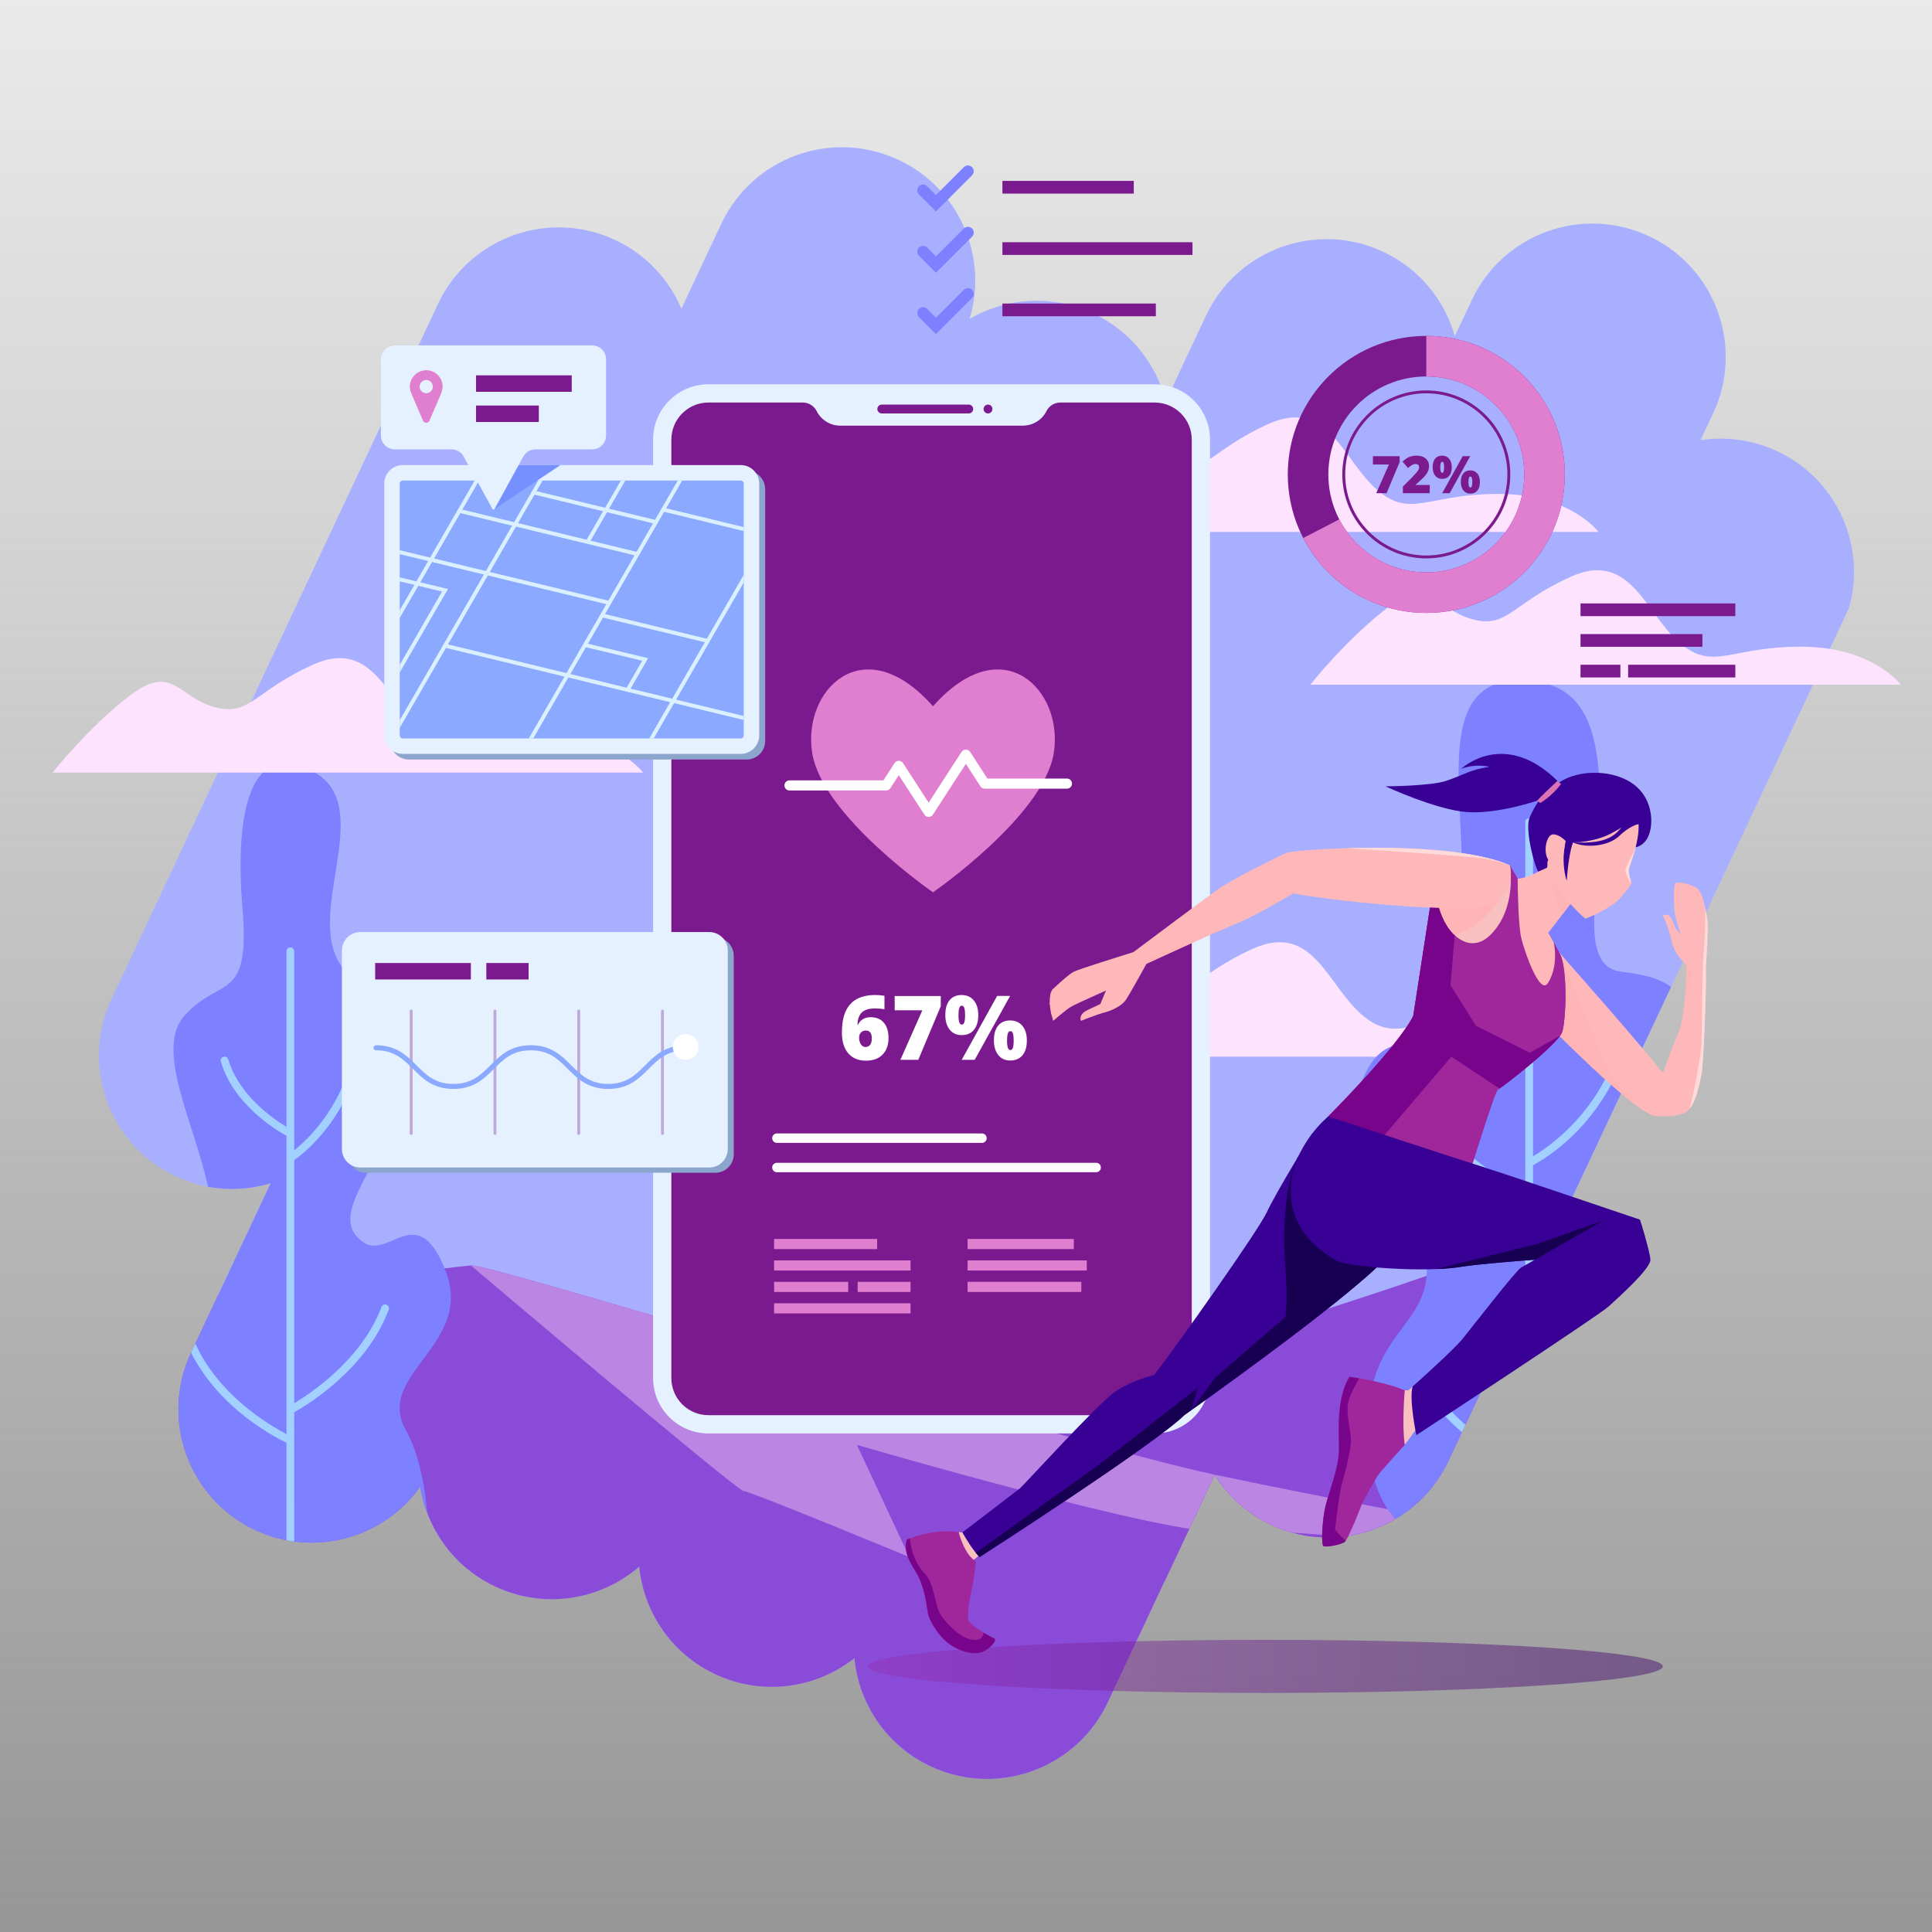 <?xml version="1.0" encoding="utf-8"?>
<!-- Generator: Adobe Illustrator 27.5.0, SVG Export Plug-In . SVG Version: 6.00 Build 0)  -->
<svg version="1.1" xmlns="http://www.w3.org/2000/svg" xmlns:xlink="http://www.w3.org/1999/xlink" x="0px" y="0px"
	 viewBox="0 0 500 500" style="enable-background:new 0 0 500 500;" xml:space="preserve">
<rect x="0" y="0" width="500" height="500" fill="#808080" stroke="none"/>
<g id="BACKGROUND">
	<linearGradient id="SVGID_1_" gradientUnits="userSpaceOnUse" x1="250" y1="-73.929" x2="250" y2="623.321">
		<stop  offset="0" style="stop-color:#F5CAF5"/>
		<stop  offset="0" style="stop-color:#F5F5F5"/>
		<stop  offset="1" style="stop-color:#FFFFFF;stop-opacity:0"/>
	</linearGradient>
	<rect style="fill:url(#SVGID_1_);" width="500" height="500"/>
</g>
<g id="OBJECTS">
	<g>
		<defs>
			<path id="SVGID_00000161611564200883224870000011821956481371961526_" d="M459.987,116.802
				c-6.443-3.027-13.346-3.886-19.89-2.877l3.241-6.899c8.1-17.246,0.686-37.793-16.561-45.893
				c-17.244-8.102-37.793-0.686-45.893,16.561l-4.374,9.313c-2.63-9.28-9.105-17.415-18.521-21.837
				c-17.244-8.102-37.794-0.686-45.894,16.56l-10.393,22.128c-2.456-9.655-9.052-18.175-18.773-22.741
				c-10.642-5-22.54-4.083-31.997,1.401c4.852-16.11-2.697-33.769-18.381-41.135c-17.244-8.102-37.793-0.686-45.893,16.56
				L176.34,79.908c-3.197-7.564-9.086-14.021-17.103-17.787c-17.243-8.101-37.793-0.686-45.893,16.56L28.876,258.525
				c-8.1,17.247-0.686,37.794,16.561,45.895c4.741,2.227,9.73,3.28,14.644,3.28c3.398,0,6.755-0.517,9.971-1.487l-20.595,43.85
				c-8.1,17.247-0.686,37.794,16.561,45.894c4.741,2.227,9.73,3.28,14.644,3.28c10.978,0,21.552-5.281,28.103-14.493
				c1.73,10.913,8.66,20.805,19.414,25.857c4.741,2.227,9.73,3.28,14.644,3.28c8.28,0,16.331-3.007,22.604-8.433
				c1.164,11.686,8.264,22.484,19.667,27.84c4.741,2.227,9.73,3.28,14.643,3.28c7.754,0,15.303-2.644,21.384-7.433
				c1.123,11.738,8.231,22.597,19.678,27.974c4.741,2.227,9.73,3.28,14.644,3.28c12.958,0,25.377-7.336,31.25-19.841l13.084-27.857
				l14.584-31.051c3.396,5.462,8.355,10.04,14.611,12.978c4.741,2.227,9.73,3.28,14.643,3.28c12.959,0,25.377-7.336,31.25-19.841
				l103.686-220.763C483.012,141.36,475.463,124.07,459.987,116.802z"/>
		</defs>
		
			<use xlink:href="#SVGID_00000161611564200883224870000011821956481371961526_"  style="overflow:visible;opacity:0.9;fill:#A8AFFF;"/>
		<clipPath id="SVGID_00000085227518052076043610000010921915679250199484_">
			<use xlink:href="#SVGID_00000161611564200883224870000011821956481371961526_"  style="overflow:visible;opacity:0.9;"/>
		</clipPath>
		<path style="clip-path:url(#SVGID_00000085227518052076043610000010921915679250199484_);fill:#FEE3FF;" d="M260.87,137.667
			h152.816c0,0-7.273-9.842-25.851-9.842c-18.578,0-22.707,6.492-31.481-1.097c-8.774-7.589-12.651-23.912-28.003-17.041
			c-15.352,6.871-16.384,13.581-25.675,11.001c-9.29-2.581-10.839-11.293-21.678-3.066
			C270.161,125.85,260.87,137.667,260.87,137.667z"/>
		<path style="clip-path:url(#SVGID_00000085227518052076043610000010921915679250199484_);fill:#FEE3FF;" d="M256.868,273.47
			h152.816c0,0-7.274-9.842-25.851-9.842c-18.578,0-22.707,6.492-31.481-1.097c-8.774-7.589-12.651-23.912-28.003-17.041
			c-15.352,6.871-16.384,13.581-25.675,11.001c-9.29-2.581-10.839-11.293-21.677-3.066
			C266.159,261.652,256.868,273.47,256.868,273.47z"/>
		<g style="clip-path:url(#SVGID_00000085227518052076043610000010921915679250199484_);">
			<path style="fill:#8A4BD8;" d="M196.48,385.907c0,0,169.857-53.959,175.509-56.786c5.652-2.827,93.136,75.201,93.136,75.201
				l-250.195,7.747L196.48,385.907z"/>
			<path style="fill:#8A4BD8;" d="M-10.014,343.547c0,0,126.157-15.614,131.874-16.047c5.717-0.433,153.988,46.003,192.498,54.14
				c38.51,8.137,110.703,21.324,110.703,21.324s-118.288,81.265-195.112,75.845s-239.964-54.422-239.964-54.422V343.547z"/>
			<path style="fill:#BA85E3;" d="M235.335,402.965l-13.565-29.03c0,0,82.376,24.047,94.788,22.365
				c12.411-1.681,99.326,8.022,99.326,8.022l-0.864-3.204c-21.182-3.913-70.946-13.198-100.661-19.476
				c-38.509-8.137-186.781-54.573-192.498-54.14c0,0,68.943,58.406,70.62,58.406S235.335,402.965,235.335,402.965z"/>
		</g>
		<g style="clip-path:url(#SVGID_00000085227518052076043610000010921915679250199484_);">
			<path style="fill:#7D80FF;" d="M75.141,422.81c0,0-24.774,9.806-32-13.935c-7.226-23.742,7.742-22.71,0.516-41.29
				c-7.226-18.581-16.516-29.935-4.645-35.097c11.871-5.161,16.516,2.065,16-16.516c-0.516-18.581-16.516-42.839-7.226-53.161
				s17.032-3.097,14.968-27.871c-2.065-24.774,2.065-44.387,18.581-35.097c16.516,9.29-3.613,37.677,7.742,51.097
				c11.355,13.419,19.613,7.226,15.484,28.903c-4.129,21.677-20.938,34.273-10.581,41.614c6.678,4.732,14.189-11.374,21.419,7.665
				c7.226,19.029-18.581,26.592-10.323,41.044C113.334,384.616,118.495,436.229,75.141,422.81z"/>
			<path style="opacity:0.9;fill:#A8DAFF;" d="M76.141,365.497c3.127-1.748,18.715-11.088,24.454-26.551
				c0.192-0.518-0.072-1.093-0.589-1.285c-0.517-0.193-1.094,0.071-1.286,0.59c-4.976,13.409-18.169,22.264-22.579,24.923v-62.932
				c2.345-1.654,12.749-9.726,16.743-25.3c0.137-0.534-0.186-1.079-0.72-1.217c-0.536-0.136-1.08,0.186-1.217,0.721
				c-3.306,12.891-11.406,20.537-14.805,23.274v-51.53c0-0.552-0.448-1-1-1c-0.552,0-1,0.448-1,1v45.431
				c-3.494-2.098-12.32-8.176-15.074-17.448c-0.157-0.528-0.714-0.832-1.243-0.674c-0.529,0.157-0.831,0.714-0.674,1.244
				c3.317,11.168,14.361,17.759,16.991,19.193v77.203c-4.518-2.342-18.735-10.676-24.39-25.336
				c-0.199-0.515-0.778-0.772-1.293-0.572c-0.515,0.198-0.772,0.777-0.573,1.293c6.434,16.68,22.871,25.243,26.256,26.859v33.471
				c-3.381-0.822-13.343-3.765-20.138-11.203c-0.372-0.407-1.005-0.436-1.413-0.064s-0.437,1.005-0.064,1.413
				c7.573,8.29,18.527,11.224,21.614,11.913v22.67c0,0.553,0.448,1,1,1c0.552,0,1-0.447,1-1v-18.77
				c2.994-0.948,14.205-5.085,22.005-15.931c0.322-0.448,0.22-1.073-0.228-1.395c-0.448-0.322-1.073-0.221-1.396,0.227
				c-6.909,9.607-16.897,13.766-20.381,14.983V365.497z"/>
		</g>
		<g style="clip-path:url(#SVGID_00000085227518052076043610000010921915679250199484_);">
			<path style="fill:#7D80FF;" d="M395.749,400.228c0,0-37.72,10.194-41.333-23.87c-3.613-34.064,18.064-30.968,14.452-52.645
				c-3.613-21.677-21.161-33.548-16-44.903c5.161-11.355,10.323-6.71,21.161-13.419c10.839-6.71,4.523-17.152,4.333-40.118
				c-0.189-22.965-5.882-48.657,14.247-49.173c20.129-0.516,21.161,16.516,21.677,34.064c0.516,17.548-6.71,39.742,5.161,41.29
				c11.871,1.548,23.226,4.129,13.935,29.419c-9.29,25.29-13.419,37.677-6.194,55.742
				C434.416,354.681,448.093,411.971,395.749,400.228z"/>
			<path style="opacity:0.9;fill:#A8DAFF;" d="M420.691,272c0.174-0.524-0.11-1.091-0.634-1.265
				c-0.522-0.171-1.091,0.11-1.265,0.634c-5.65,17.014-17.881,25.423-22.044,27.871v-86.502c0-0.552-0.447-1-1-1s-1,0.448-1,1
				v94.615c-17.597-5.878-27.347-24.298-27.445-24.489c-0.254-0.49-0.857-0.68-1.349-0.427c-0.489,0.255-0.681,0.857-0.427,1.348
				c0.422,0.815,10.445,19.773,29.221,25.668v67.603c-13.921-3.038-23.218-16.725-23.313-16.868
				c-0.308-0.458-0.928-0.585-1.388-0.275c-0.459,0.307-0.583,0.927-0.276,1.386c0.409,0.614,10.023,14.781,24.977,17.796v32.875
				c0,0.553,0.447,1,1,1s1-0.447,1-1v-40.246c2.968-0.941,13.801-5.188,22.011-18.985c0.282-0.475,0.127-1.089-0.348-1.371
				c-0.478-0.284-1.088-0.126-1.371,0.348c-7.289,12.25-16.912,16.656-20.292,17.885v-68.057
				C399.842,299.92,414.223,291.476,420.691,272z"/>
		</g>
	</g>
	<g>
		<path style="fill:#FEE3FF;" d="M13.621,199.95h152.816c0,0-7.273-9.842-25.851-9.842s-22.707,6.492-31.481-1.097
			s-12.651-23.912-28.003-17.041c-15.352,6.872-16.384,13.581-25.675,11.001c-9.29-2.581-10.839-11.293-21.677-3.066
			C22.911,188.133,13.621,199.95,13.621,199.95z"/>
		<path style="fill:#FEE3FF;" d="M339.109,177.206h152.816c0,0-7.273-9.842-25.851-9.842c-18.578,0-22.707,6.492-31.481-1.097
			c-8.774-7.589-12.651-23.912-28.003-17.041c-15.352,6.872-16.384,13.581-25.675,11.001c-9.29-2.581-10.839-11.293-21.677-3.066
			C348.4,165.388,339.109,177.206,339.109,177.206z"/>
	</g>
	<g>
		<path style="fill:#E6F1FF;" d="M298.83,99.451H183.344c-7.912,0-14.326,6.414-14.326,14.326v242.872
			c0,7.912,6.414,14.326,14.326,14.326H298.83c7.912,0,14.326-6.414,14.326-14.326V113.776
			C313.155,105.865,306.742,99.451,298.83,99.451z"/>
		<g>
			<path style="fill:#7B1A8E;" d="M298.83,104.177h-24.425c-1.513,0-2.897,0.854-3.575,2.206l0,0
				c-1.16,2.312-3.526,3.772-6.114,3.772h-47.258c-2.587,0-4.953-1.46-6.113-3.772l0,0c-0.679-1.352-2.062-2.206-3.575-2.206
				h-24.425c-5.302,0-9.6,4.298-9.6,9.6v242.872c0,5.302,4.298,9.6,9.6,9.6H298.83c5.302,0,9.6-4.298,9.6-9.6V113.776
				C308.43,108.475,304.132,104.177,298.83,104.177z"/>
		</g>
		<g>
			<g>
				<path style="fill:#FFFFFF;" d="M217.884,267.289c0-2.307,0.33-4.174,0.989-5.602c0.66-1.429,1.632-2.483,2.917-3.16
					c1.285-0.679,2.87-1.018,4.755-1.018c0.671,0,1.454,0.064,2.352,0.191v3.494c-0.754-0.143-1.572-0.215-2.454-0.215
					c-1.492,0-2.604,0.328-3.335,0.984c-0.731,0.655-1.131,1.726-1.199,3.211h0.136c0.678-1.281,1.768-1.922,3.268-1.922
					c1.47,0,2.61,0.473,3.42,1.419c0.81,0.946,1.215,2.264,1.215,3.952c0,1.816-0.513,3.251-1.538,4.302
					c-1.025,1.052-2.458,1.578-4.297,1.578c-1.953,0-3.479-0.634-4.58-1.9C218.435,271.338,217.884,269.567,217.884,267.289z
					 M224.013,270.964c0.475,0,0.861-0.179,1.159-0.537c0.298-0.357,0.447-0.929,0.447-1.713c0-1.342-0.52-2.013-1.561-2.013
					c-0.513,0-0.929,0.174-1.249,0.521c-0.32,0.347-0.48,0.769-0.48,1.267c0,0.724,0.154,1.317,0.463,1.78
					C223.101,270.733,223.508,270.964,224.013,270.964z"/>
				<path style="fill:#FFFFFF;" d="M233.025,274.278l5.676-12.812h-7.158v-3.697h11.93v2.635l-5.824,13.874H233.025z"/>
				<path style="fill:#FFFFFF;" d="M253.175,262.676c0,1.658-0.374,2.942-1.12,3.851c-0.746,0.908-1.809,1.362-3.188,1.362
					c-1.297,0-2.324-0.47-3.082-1.408c-0.757-0.939-1.136-2.206-1.136-3.805c0-1.658,0.369-2.935,1.108-3.827
					c0.739-0.894,1.775-1.34,3.11-1.34c1.319,0,2.367,0.463,3.143,1.391C252.786,259.827,253.175,261.086,253.175,262.676z
					 M248.052,262.721c0,0.867,0.072,1.493,0.215,1.878c0.143,0.384,0.358,0.576,0.645,0.576c0.287,0,0.499-0.188,0.639-0.565
					c0.139-0.377,0.209-1.006,0.209-1.889c0-0.866-0.07-1.492-0.209-1.877c-0.14-0.384-0.353-0.576-0.639-0.576
					c-0.294,0-0.511,0.196-0.65,0.588C248.122,261.247,248.052,261.87,248.052,262.721z M261.418,257.746l-9.17,16.531h-3.358
					l9.17-16.531H261.418z M265.749,269.257c0,1.651-0.375,2.931-1.125,3.839c-0.75,0.908-1.811,1.362-3.183,1.362
					c-1.297,0-2.324-0.469-3.082-1.407c-0.757-0.939-1.136-2.203-1.136-3.794c0-1.658,0.369-2.935,1.108-3.827
					c0.738-0.894,1.775-1.341,3.109-1.341c1.319,0,2.367,0.464,3.144,1.392C265.36,266.408,265.749,267.666,265.749,269.257z
					 M260.626,269.302c0,0.867,0.071,1.493,0.215,1.877c0.143,0.385,0.358,0.577,0.645,0.577c0.324,0,0.548-0.221,0.672-0.661
					c0.125-0.442,0.186-1.039,0.186-1.793c0-0.753-0.062-1.351-0.186-1.792c-0.124-0.44-0.349-0.661-0.672-0.661
					c-0.294,0-0.511,0.196-0.65,0.588C260.696,267.829,260.626,268.451,260.626,269.302z"/>
			</g>
			<g>
				<path style="fill:#E07ED0;" d="M241.458,182.781c-18.093-20.432-33.939-4.031-31.242,12.204
					c2.697,16.235,31.242,35.95,31.242,35.95s28.545-19.714,31.242-35.95C275.397,178.75,259.552,162.349,241.458,182.781z"/>
				<g>
					<path style="fill:#FFFFFF;" d="M240.334,211.432L240.334,211.432c-0.443,0-0.856-0.224-1.096-0.596l-6.631-10.232l-2.185,3.372
						c-0.241,0.372-0.654,0.596-1.096,0.596h-25.008c-0.722,0-1.306-0.585-1.306-1.306c0-0.722,0.585-1.306,1.306-1.306h24.298
						l2.896-4.467c0.241-0.372,0.654-0.596,1.096-0.596l0,0c0.443,0,0.856,0.224,1.096,0.596l6.631,10.232l8.527-13.155
						c0.481-0.743,1.711-0.743,2.193,0l4.487,6.922h20.588c0.721,0,1.306,0.585,1.306,1.306c0,0.722-0.585,1.306-1.306,1.306H254.83
						c-0.443,0-0.856-0.224-1.096-0.596l-3.776-5.826l-8.527,13.155C241.19,211.208,240.777,211.432,240.334,211.432z"/>
				</g>
			</g>
			<g>
				<path style="fill:#FFFFFF;" d="M254.136,295.779H201.06c-0.674,0-1.22-0.546-1.22-1.22l0,0c0-0.674,0.546-1.22,1.22-1.22h53.077
					c0.674,0,1.22,0.546,1.22,1.22l0,0C255.357,295.232,254.81,295.779,254.136,295.779z"/>
				<path style="fill:#FFFFFF;" d="M283.684,303.37H201.06c-0.674,0-1.22-0.546-1.22-1.22l0,0c0-0.674,0.546-1.22,1.22-1.22h82.624
					c0.674,0,1.22,0.546,1.22,1.22l0,0C284.904,302.824,284.358,303.37,283.684,303.37z"/>
			</g>
			<g>
				<g>
					<rect x="200.332" y="320.64" style="fill:#E07ED0;" width="26.669" height="2.625"/>
					<rect x="200.332" y="326.188" style="fill:#E07ED0;" width="35.314" height="2.625"/>
					<rect x="200.337" y="331.741" style="fill:#E07ED0;" width="19.18" height="2.62"/>
					<rect x="221.967" y="331.741" style="fill:#E07ED0;" width="13.68" height="2.62"/>
					<rect x="200.332" y="337.285" style="fill:#E07ED0;" width="35.314" height="2.625"/>
				</g>
				<g>
					<rect x="250.409" y="320.64" style="fill:#E07ED0;" width="27.495" height="2.625"/>
					<rect x="250.413" y="326.193" style="fill:#E07ED0;" width="30.846" height="2.62"/>
					<rect x="250.409" y="331.737" style="fill:#E07ED0;" width="29.431" height="2.625"/>
				</g>
			</g>
		</g>
		<g>
			<path style="fill:#7B1A8E;" d="M250.715,107h-22.515c-0.634,0-1.147-0.514-1.147-1.147l0,0c0-0.634,0.514-1.147,1.147-1.147
				h22.515c0.634,0,1.147,0.514,1.147,1.147l0,0C251.863,106.486,251.349,107,250.715,107z"/>
			<path style="fill:#7B1A8E;" d="M256.842,105.853c0,0.634-0.514,1.147-1.147,1.147c-0.634,0-1.147-0.514-1.147-1.147
				s0.514-1.147,1.147-1.147C256.328,104.705,256.842,105.219,256.842,105.853z"/>
		</g>
	</g>
	<g>
		
			<linearGradient id="SVGID_00000178889091522663415930000000470520317715325575_" gradientUnits="userSpaceOnUse" x1="224.607" y1="431.259" x2="430.326" y2="431.259">
			<stop  offset="0" style="stop-color:#9431AF"/>
			<stop  offset="1" style="stop-color:#3D0067"/>
		</linearGradient>
		<path style="opacity:0.45;fill:url(#SVGID_00000178889091522663415930000000470520317715325575_);" d="M430.326,431.259
			c0,3.795-46.052,6.871-102.86,6.871s-102.86-3.076-102.86-6.871c0-3.795,46.052-6.871,102.86-6.871
			S430.326,427.465,430.326,431.259z"/>
		<g>
			<path style="fill:#F8C0BE;" d="M254.484,401.564l-3.193,2.758c0,0-3.871-4.339-3.194-7.806l0.965,0.069l2.712-0.258
				L254.484,401.564z"/>
			<path style="fill:#380094;" d="M358.802,325.544c-4.84,5.09-15.29,13.39-25.84,21.36c-9.44,7.13-18.97,13.99-24.6,18v0.01
				c-0.65,0.46-1.26,0.88-1.8,1.27c-8.11,7.92-53.05,36.78-53.05,36.78c-0.32-0.32-0.65-0.7-0.97-1.1c-1.8-2.22-3.48-5.28-3.48-5.28
				s13.74-10.46,14.91-11.42c1.16-0.97,19.93-21.68,24.58-24.97c3.05-2.17,7.52-3.66,10.23-4.43c6.14-8.04,26.81-37.18,29.06-42.02
				c2.51-5.42,11.78-20.41,11.78-20.41L358.802,325.544z"/>
			<path style="fill:#170052;" d="M358.806,325.547l-19.185-32.209c0,0-1.76,2.845-3.954,6.504c-0.099,0.445-0.159,0.71-0.159,0.71
				s-4.38,8.17-2.832,27.959c0.629,8.044,0,12.326,0,12.326l-18.194,15.677l-6.121,8.384l1.609-5.735l-25.55,19.9l-31.88,22.8
				c0.32,0.4,0.65,0.78,0.97,1.1c0,0,44.94-28.86,53.05-36.78c0.54-0.39,1.8-1.28,1.8-1.28l0.001-0.003
				C320.279,356.414,349.63,335.182,358.806,325.547z"/>
			<g>
				<path style="fill:#A0279B;" d="M254.096,427.55c-2.06,0.71-4.97,0.11-7.94-1.76c-2.96-1.87-5.61-6.19-6-8.26
					c-0.38-2.06-0.83-7.03-3.16-10.77c-2.32-3.74-2.9-5.29-2.38-8.26c0,0,0.33-0.15,0.91-0.37c2.02-0.78,7.16-2.42,12.57-1.61
					c0,0,1.47,5.87,4.45,7.54c0,0-0.39,4.46-1.03,7.23c-0.65,2.77-1.36,6.77-0.84,8.13c0.3,0.79,2.16,2.08,3.85,3.1
					c1.2,0.73,2.32,1.32,2.73,1.48C258.226,424.39,256.156,426.84,254.096,427.55z"/>
				<path style="fill:#78048B;" d="M254.096,427.55c-2.06,0.71-4.97,0.11-7.94-1.76c-2.96-1.87-5.61-6.19-6-8.26
					c-0.38-2.06-0.83-7.03-3.16-10.77c-2.32-3.74-2.9-5.29-2.38-8.26c0,0,0.33-0.15,0.91-0.37c0.09,2.72,1.34,6.55,3.76,9.07
					c2.73,2.84,2.55,8.51,4.32,10.96c1.77,2.46,5.07,5.94,8.3,6.23c2.14,0.19,2.58-1.03,2.62-1.87c1.2,0.73,2.32,1.32,2.73,1.48
					C258.226,424.39,256.156,426.84,254.096,427.55z"/>
			</g>
		</g>
		<g>
			<path style="fill:#FFB8B9;" d="M441.456,250.64c0.25,5.04-0.65,25.04-1.04,26.97c-0.31,1.58-1.14,6.75-3.05,9.24
				c-0.01,0.02-0.03,0.05-0.05,0.07c-0.42,0.53-0.88,0.93-1.41,1.14c-2.97,1.16-7.49,0.78-7.49,0.78v-0.01
				c-1.06-0.12-2.86-1.18-5.08-2.85c-9.98-7.44-28.59-26.82-28.59-26.82l7.74-13.81c0,0,0.47,0.53,1.31,1.47
				c4.65,5.27,20.52,23.24,26.56,30.89c1.08-2.98,2.91-7.89,4.09-10.59c0.74-1.7,1.23-5,1.54-8.25c0.45-4.48,0.56-8.87,0.56-8.87
				s-3.32-3.42-3.8-5.84c-0.49-2.42-1.75-6.29-2.42-7.16c0,0,0.96-0.78,1.83,0.19c0.88,0.97,1.46,3,1.46,3l1.34,1.64
				c-0.09-0.27-1.54-4.5-1.63-6.38c-0.1-1.93-0.39-6.68,0.48-6.97c0.12-0.04,0.27-0.06,0.45-0.06c0.18-0.02,0.39-0.01,0.62,0.02
				c0.49,0.04,1.07,0.15,1.67,0.31c0.2,0.05,0.4,0.11,0.6,0.18c0.53,0.17,1.05,0.39,1.52,0.64c0.16,0.09,0.31,0.18,0.46,0.27
				c0.03,0.02,0.05,0.04,0.08,0.06c0.99,0.73,1.63,2.88,2.05,4.88c0,0,0,0,0,0.01c0.26,1.19,0.44,2.33,0.58,3.08
				C442.226,239.9,441.456,250.64,441.456,250.64z"/>
			<g>
				<path style="fill:#FFB5B6;" d="M423.332,285.984c-9.98-7.44-28.59-26.82-28.59-26.82l7.74-13.81c0,0,0.47,0.53,1.31,1.47
					l-0.05,0.11l12.55,30.16L423.332,285.984z"/>
				<path style="fill:#FFB5B6;" d="M435.986,258.87c0.45-4.48,0.56-8.87,0.56-8.87s0.683,0.62,1.163,0.81
					C438.07,250.96,436.946,256.28,435.986,258.87z"/>
				<polygon style="fill:#FFB5B6;" points="438.677,250.955 439.21,251.003 438.677,255.213 				"/>
				<path style="fill:#FFB5B6;" d="M439.546,231.7c-0.11-0.66-0.23-1.3-0.34-1.8c-0.03-0.02-0.05-0.04-0.08-0.06
					c-0.15-0.09-0.3-0.18-0.46-0.27c0.21,1.02,0.6,2.97,0.64,3.29c0.05,0.43,0.24,2.42,0.24,2.42S439.786,233.1,439.546,231.7z
					 M437.566,231.46c-0.15-0.73-0.31-1.8-0.42-2.53c-0.2-0.07-0.4-0.13-0.6-0.18c0.22,1.06,0.64,3.01,0.78,3.43
					c0.18,0.54,0.7,4.11,0.76,4.55C438.056,236.26,437.786,232.58,437.566,231.46z M435.486,230.49c-0.13-0.35-0.42-1.38-0.61-2.05
					c-0.23-0.03-0.44-0.04-0.62-0.02c0.34,0.68,0.96,2.51,1.03,2.94c0.1,0.53,0.78,3.92,0.78,3.92S435.676,231.02,435.486,230.49z"
					/>
			</g>
		</g>
		<g>
			<path style="fill:#A0279B;" d="M404.29,267.096c-1,3-14.745,13.751-16.645,14.903c-0.855,0.519-7.313,21.574-7.313,21.574
				s-32.59-12.638-36.59-14.638c0,0,18-18,22-26l5.9-38.17l0,0l19.1-0.83c0,0,0.8,1.39,2.02,3.49c2.53,4.41,6.86,11.95,9.35,16.48
				c0.73,1.31,1.3,2.37,1.63,3.03C405.742,250.934,405.29,264.096,404.29,267.096z"/>
			<path style="fill:#A0279B;" d="M404.29,267.096c-1,3-14.745,13.751-16.645,14.903c-0.855,0.519-7.313,21.574-7.313,21.574
				s-32.59-12.638-36.59-14.638c0,0,18-18,22-26l5.9-38.17l0,0l19.1-0.83c0,0,0.8,1.39,2.02,3.49c2.53,4.41,6.86,11.95,9.35,16.48
				c0.73,1.31,1.3,2.37,1.63,3.03C405.742,250.934,405.29,264.096,404.29,267.096z"/>
			<path style="fill:#78048B;" d="M381.968,265.483c0,0-6.581-10.581-6.581-10.466c0,0.115,1.677-20.026,1.677-20.026l-6.63-2.415
				l-4.693,30.359c-4,8-22,26-22,26c1.537,0.768,7.297,3.108,13.805,5.697l18.069-21.162l12.462,8.243
				c2.679-1.849,12.906-9.919,15.611-13.577c0.028-0.04,0.058-0.084,0.085-0.123c0-0.001,0.001-0.001,0.001-0.002l-7.875,4.452
				L381.968,265.483z"/>
		</g>
		<g>
			<path style="fill:#FFB8B9;" d="M402.112,243.904c0.888,4.546-0.094,8.373-1.564,10.583c-2,3-5.806-7.553-6.806-11.553
				c-0.74-2.94-0.93-11.3-0.98-15.51C395.292,231.835,399.622,239.374,402.112,243.904z"/>
			<g>
				<path style="fill:#FFB8B9;" d="M407.416,232.58c0,0-1.37,1.83-3.02,4c-1.82,2.4-3.99,5.21-5.01,6.36l-6.62-15.52
					c0,0,3.55-0.16,7.43-3.34c0.24-0.19,0.47-0.4,0.71-0.61c0.42-0.38,0.83-0.8,1.25-1.26L407.416,232.58z"/>
				<path style="fill:#FFB5B6;" d="M407.416,232.58c0,0-1.37,1.83-3.02,4c-2.84-4.51-3.014-8.403-3.364-11.133
					c0.24-0.19-0.366-1.767-0.126-1.977L407.416,232.58z"/>
			</g>
			<path style="fill:#FFB8B9;" d="M424.086,213.27c0.01,0.38,0.01,0.77-0.01,1.17c-0.07,1.56-0.35,3.14-0.7,4.59
				c-0.02,0.08-0.04,0.16-0.06,0.24c-0.01,0-0.01,0-0.01,0c-0.7,2.76-1.63,5.01-1.75,5.67c-0.19,1.02,0.68,3.72,0.68,3.72
				s-0.14,0.26-0.54,0.82c-0.16,0.22-0.37,0.5-0.64,0.83c-0.46,0.6-1.1,1.37-1.97,2.32c-2.48,2.7-8.76,5.12-8.76,5.12
				s-1.54-1.15-3.67-3.57c-2.13-2.42-4.95-6.39-4.95-6.39s-1.64-2.87-2.5-5.58c0.37-0.49,1.16-1.32,1.16-1.32s3.42-2.63,4.77-3.29
				c0,0,2.07,1.09,8-0.45C419.076,215.6,420.076,212.5,424.086,213.27z"/>
			<path style="fill:#FFDADB;" d="M423.376,219.03c-0.02,0.08-0.04,0.16-0.06,0.24c-0.01,0-0.01,0-0.01,0
				c-0.7,2.76-1.63,5.01-1.75,5.67c-0.19,1.02,0.68,3.72,0.68,3.72s-1.61-2.12-1.56-3.39c0.05-1.27,1.37-3.13,2.03-4.67
				C422.916,220.12,423.146,219.56,423.376,219.03z"/>
			<path style="fill:#380094;" d="M405.462,216.563c0,0-1.806,5.548,0,11.419c0,0,0.516-8.323,2.065-10.903L405.462,216.563z"/>
			<path style="fill:#380094;" d="M424.089,213.268c0,0-2.205,0.344-5.004,3.054c-2.8,2.71-8.65,3.274-12.138,1.645
				c0,0,5.468,0.532,8.855-0.871c3.387-1.403,3.387-3.197,5.564-4.356C423.543,211.579,424.089,213.268,424.089,213.268z"/>
			<path style="fill:#380094;" d="M427.006,215.21c-0.93,3.59-3.48,4.03-3.69,4.06c0.38-1.51,0.69-3.18,0.76-4.83
				c0.02-0.4,0.02-0.79,0.01-1.17c-4.01-0.77-5.01,2.33-10.95,3.88c-5.93,1.54-8,0.45-8,0.45c-0.6,0.3-1.62,0.98-2.56,1.65
				c-1.16,0.84-2.21,1.64-2.21,1.64s0.53,1.6,0.36,1.71c-0.57,0.36,0.03,1.75-0.46,2.01c-0.48,0.25-2.19,0.96-2.19,0.96
				c-1.03-1.64-3.46-10.94-2.23-13.91c0.61-1.46,1.35-3,2.54-4.54c1.22-1.63,2.92-3.26,5.4-4.81c4.83-3.03,12.71-3.16,18,0
				C427.076,205.47,427.976,211.47,427.006,215.21z"/>
			<path style="fill:#FFB8B9;" d="M405.14,217.596c0,0-1.548-1.654-3.161-1.666c-1.613-0.012-2.581,3.859-1.548,6.117
				c1.032,2.258,3.548,3.226,3.548,3.226L405.14,217.596z"/>
			<path style="fill:#380094;" d="M397.801,207.225c0,0-10.016,3.436-17.952,2.952c-7.935-0.484-21.29-6.675-21.29-6.675
				s11.613-0.051,15.677-1.405c4.064-1.355,6.581-3.048,11.226-3.629c0,0-3.339-0.968-7.282,0.484c0,0,11.031-10.463,24.895,3.145
				C403.076,202.096,400.156,206.794,397.801,207.225z"/>
			<path style="fill:#DB72B3;" d="M397.801,207.225l0.823,0.581c0,0,2.758-1.5,5.371-4.887l-0.919-0.823
				C403.075,202.096,399.011,205.821,397.801,207.225z"/>
		</g>
		<g>
			<g>
				<path style="fill:#F8C0BE;" d="M385.742,241.934c-6.86,6.86-15.64-3.57-14.1-17.17l19.1-0.83
					C390.742,223.934,392.742,234.934,385.742,241.934z"/>
				<path style="fill:#FFB5B6;" d="M376.479,242.016c7.88-2.438,11.747-9.714,11.747-9.714l-3.387-4.303
					c0,0-6.774-0.677-9.387,0.409c-1.448,0.602-2.831,1.816-3.777,2.78C372.271,235.896,374.107,239.776,376.479,242.016z"/>
			</g>
			<g>
				<path style="fill:#FFB8B9;" d="M382.616,234.58c-9.34,1.53-38.6-1.56-47.89-3.38c-3.66,2.16-11.01,6.4-15.34,8.09
					c-0.25,0.1-0.52,0.21-0.81,0.33c-5.11,2.08-16.66,7.4-21.86,9.8v0.01c0,0-0.01,0-0.01,0.01c-1.27,2.3-4.83,8.75-5.55,9.62
					c-0.87,1.07-2.9,2.33-5.12,2.91c-2.23,0.58-6.29,2.22-6.29,2.22s-0.78-1.64,1.74-2.8c2.51-1.17,3.29-1.55,3.29-1.55l1.45-3.49
					c0,0-7.65,3.39-9,4.17c-1.36,0.77-4.65,3.67-4.65,3.67s-0.23-0.66-0.46-1.63c-0.07-0.29-0.14-0.61-0.2-0.95
					c-0.09-0.49-0.17-1.02-0.21-1.56c-0.02-0.2-0.03-0.41-0.03-0.61c-0.02-0.63,0.01-1.27,0.12-1.87c0.04-0.22,0.1-0.43,0.17-0.64
					c0.08-0.27,0.19-0.53,0.32-0.77c0,0,4.07-3.87,5.52-4.64c1.25-0.67,12.48-4.16,15.5-5.1c4.14-3.1,18.22-13.66,21.95-16.29
					c3.89-2.75,14.36-7.84,16.68-8.96c0.1-0.05,0.2-0.1,0.31-0.15c0.1-0.04,0.15-0.07,0.15-0.07l0.02,0.01
					c0.53-0.23,1.12-0.41,1.81-0.51c2.2-0.32,7.41-0.73,13.93-0.93c13.5-0.42,32.65,0.1,42.48,4.37c0.07,0.03,0.11,0.04,0.11,0.04
					S393.256,232.84,382.616,234.58z"/>
				<path style="fill:#FFB5B6;" d="M318.626,239.59l-0.05,0.03c-5.11,2.08-16.66,7.4-21.86,9.8l0.62-1.58L318.626,239.59z"/>
				<path style="fill:#FFB5B6;" d="M271.966,256.93c-0.07,0.21-0.13,0.42-0.17,0.64l1.54-1.24l2.28-1.5L271.966,256.93z
					 M272.366,258.5l-0.69,0.94c0,0.2,0.01,0.41,0.03,0.61l0.86-1.01l4.93-2.47L272.366,258.5z M272.656,260.63l-0.74,0.98
					c0.06,0.34,0.13,0.66,0.2,0.95l0.74-1.54l3.1-2.52L272.656,260.63z"/>
				<path style="fill:#FFDADB;" d="M390.636,223.89c-0.5-0.18-2.72-0.95-6.15-1.62c-3.39-0.65-29.24-2.31-36.33-2.75
					C361.656,219.1,380.806,219.62,390.636,223.89z"/>
			</g>
		</g>
		
			<linearGradient id="SVGID_00000044153400058470751960000016141059535407302546_" gradientUnits="userSpaceOnUse" x1="437.321" y1="286.774" x2="437.18" y2="286.768">
			<stop  offset="0" style="stop-color:#FFDADB"/>
			<stop  offset="1" style="stop-color:#FFDADB;stop-opacity:0"/>
		</linearGradient>
		<path style="fill:url(#SVGID_00000044153400058470751960000016141059535407302546_);" d="M437.126,286.62c0,0,0.07,0.07,0.21,0.2
			c-0.01,0.07-0.02,0.1-0.02,0.1L437.126,286.62z"/>
		<path style="fill:#FFDADB;" d="M441.456,250.64c0.25,5.04-0.65,25.04-1.04,26.97c-0.31,1.58-1.14,6.75-3.05,9.24
			c-0.01-0.02-0.02-0.02-0.03-0.03c0.29-1.2,3.08-12.82,3.08-18.78c0-6.29,0.29-20.52,0.49-21.39c0.16-0.73,0.53-8.07,0.35-11.86
			c0.26,1.19,0.44,2.33,0.58,3.08C442.226,239.9,441.456,250.64,441.456,250.64z"/>
		
			<linearGradient id="SVGID_00000178163765788207631060000016944441757363234447_" gradientUnits="userSpaceOnUse" x1="426.534" y1="317.538" x2="404.856" y2="311.345">
			<stop  offset="0" style="stop-color:#432B99"/>
			<stop  offset="1" style="stop-color:#432B99;stop-opacity:0"/>
		</linearGradient>
		<path style="fill:url(#SVGID_00000178163765788207631060000016944441757363234447_);" d="M425.836,320.41
			c-0.61-0.92-1.34-2.04-1.93-2.95c-0.63-0.98-3.541-1.585-3.541-1.585l-30.539-11.895c11.85,3.95,34.6,11.69,34.6,11.69l-0.01,0.02
			C424.456,315.81,425.156,318.02,425.836,320.41z"/>
		<g>
			<polygon style="fill:#F8C0BE;" points="363.548,359.806 364.516,359.806 365.581,358.838 367.468,368.564 363.548,373.935 
				361.806,365.515 			"/>
			<path style="fill:#380094;" d="M424.426,315.67l-0.01,0.02l-0.51,1.77l-2,6.92c0,0-10.4,0.59-21.36,1.38
				c-1.1,0.08-2.2,0.16-3.3,0.25c-7.84,0.58-15.46,1.25-19.27,1.86c-1.79,0.29-3.93,0.47-6.22,0.56
				c-10.08,0.41-23.36-0.85-25.72-2.11c-2.9-1.55-12.19-7.16-12-18.39c0.19-11.23,9.71-19,9.71-19s33.84,11.14,40.03,13.07
				c1.14,0.36,3.25,1.05,5.93,1.94l0.12,0.04C401.676,307.93,424.426,315.67,424.426,315.67z"/>
			<path style="fill:#170052;" d="M414.932,315.875l-14.39,9.89c-8.93,0.64-18.23,1.41-22.57,2.11c-1.79,0.29-3.93,0.47-6.22,0.56
				h-0.1l26.32-6.56L414.932,315.875z"/>
			<path style="fill:#380094;" d="M427.126,325.93c0.2,2.33-8.32,9.88-10.84,12.2c-2.51,2.32-49.74,33.29-49.74,33.29
				s-1.93-9.29-0.97-12.58c0,0,10.46-9.29,12.97-12.39c2.52-3.1,13.74-17.61,15.1-18.39c0.32-0.19,1.69-0.97,3.6-2.05
				c6.1-3.5,17.69-10.14,17.69-10.14l7.77-0.16l1.71-0.03c0,0,0,0,0,0.01c0.04,0.12,0.74,2.33,1.42,4.72
				C426.446,322.56,427.036,324.85,427.126,325.93z"/>
			<g>
				<path style="fill:#A0279B;" d="M363.546,373.93c0,0-5.8,6.39-6.68,7.55c-0.87,1.16-4.06,6.78-4.74,8.62
					c-0.65,1.77-3.02,7.52-3.88,8.69c-0.04,0.05-0.06,0.08-0.09,0.11c-0.77,0.87-4.93,1.55-5.61,1.26s-0.39-6.68,0.49-10.35
					c0.87-3.68,3.38-9.68,3.48-14.33c0.1-4.64-0.87-13.16,2.71-19.16c0,0,1,0.13,2.54,0.39c2.97,0.5,7.96,1.51,11.78,3.1
					C363.546,359.81,362.776,368.61,363.546,373.93z"/>
				<path style="fill:#78048B;" d="M347.196,384.36c-0.78,3.03-1.68,11.55-1.68,11.55s1.78,1.97,2.73,2.88
					c-0.04,0.05-0.06,0.08-0.09,0.11c-0.77,0.87-4.93,1.55-5.61,1.26s-0.39-6.68,0.49-10.35c0.87-3.68,3.38-9.68,3.48-14.33
					c0.1-4.64-0.87-13.16,2.71-19.16c0,0,1,0.13,2.54,0.39c-0.83,1.43-1.94,3.48-2.57,5.26c-1.1,3.1,0.13,6.84,0.38,10
					C349.836,375.13,347.966,381.33,347.196,384.36z"/>
			</g>
		</g>
	</g>
	<g>
		<rect x="409.038" y="156.165" style="fill:#7B1A8E;" width="40.064" height="3.29"/>
		<rect x="409.038" y="164.1" style="fill:#7B1A8E;" width="31.548" height="3.29"/>
		<rect x="409.037" y="172.035" style="fill:#7B1A8E;" width="10.32" height="3.29"/>
		<rect x="421.357" y="172.035" style="fill:#7B1A8E;" width="27.75" height="3.29"/>
	</g>
	<g>
		<g>
			<rect x="259.423" y="46.814" style="fill:#7B1A8E;" width="33.998" height="3.29"/>
			<rect x="259.423" y="62.685" style="fill:#7B1A8E;" width="49.191" height="3.29"/>
			<rect x="259.423" y="78.556" style="fill:#7B1A8E;" width="39.707" height="3.29"/>
		</g>
		<g>
			<path style="fill:#7D80FF;" d="M242.227,54.718l-4.399-4.4c-0.586-0.586-0.586-1.536,0-2.121c0.586-0.586,1.536-0.586,2.121,0
				l2.278,2.278l7.214-7.213c0.586-0.586,1.535-0.586,2.121,0c0.586,0.586,0.586,1.536,0,2.121L242.227,54.718z"/>
			<path style="fill:#7D80FF;" d="M242.227,70.588l-4.399-4.399c-0.586-0.585-0.586-1.536,0-2.121c0.586-0.586,1.535-0.586,2.121,0
				l2.278,2.278l7.214-7.213c0.586-0.586,1.535-0.586,2.121,0c0.586,0.586,0.586,1.536,0,2.121L242.227,70.588z"/>
			<path style="fill:#7D80FF;" d="M242.227,86.459l-4.399-4.399c-0.586-0.585-0.586-1.536,0-2.121c0.586-0.586,1.535-0.586,2.121,0
				l2.278,2.278l7.214-7.213c0.586-0.586,1.535-0.586,2.121,0c0.586,0.586,0.586,1.536,0,2.121L242.227,86.459z"/>
		</g>
	</g>
	<g>
		<path style="fill:#8BA5CD;" d="M185.105,303.513H94.823c-2.648,0-4.795-2.147-4.795-4.795v-51.34c0-2.648,2.147-4.795,4.795-4.795
			h90.282c2.648,0,4.795,2.147,4.795,4.795v51.34C189.9,301.366,187.753,303.513,185.105,303.513z"/>
		<path style="fill:#E6F1FF;" d="M183.557,302.15H93.275c-2.648,0-4.795-2.147-4.795-4.795v-51.34c0-2.648,2.147-4.795,4.795-4.795
			h90.282c2.648,0,4.795,2.147,4.795,4.795v51.34C188.351,300.003,186.205,302.15,183.557,302.15z"/>
		<g>
			<rect x="97.09" y="249.227" style="fill:#7B1A8E;" width="24.77" height="4.26"/>
			<rect x="125.86" y="249.227" style="fill:#7B1A8E;" width="10.94" height="4.26"/>
		</g>
		<g style="opacity:0.35;">
			<path style="fill:#762096;" d="M106.416,293.713c-0.207,0-0.375-0.168-0.375-0.375v-31.689c0-0.207,0.168-0.375,0.375-0.375
				s0.375,0.168,0.375,0.375v31.689C106.791,293.545,106.623,293.713,106.416,293.713z"/>
			<path style="fill:#762096;" d="M128.093,293.713c-0.207,0-0.375-0.168-0.375-0.375v-31.689c0-0.207,0.168-0.375,0.375-0.375
				c0.207,0,0.375,0.168,0.375,0.375v31.689C128.468,293.545,128.3,293.713,128.093,293.713z"/>
			<path style="fill:#762096;" d="M149.771,293.713c-0.207,0-0.375-0.168-0.375-0.375v-31.689c0-0.207,0.168-0.375,0.375-0.375
				c0.207,0,0.375,0.168,0.375,0.375v31.689C150.146,293.545,149.978,293.713,149.771,293.713z"/>
			<path style="fill:#762096;" d="M171.448,293.713c-0.207,0-0.375-0.168-0.375-0.375v-31.689c0-0.207,0.168-0.375,0.375-0.375
				c0.207,0,0.375,0.168,0.375,0.375v31.689C171.823,293.545,171.655,293.713,171.448,293.713z"/>
		</g>
		<g>
			<path style="fill:#8AA9FF;" d="M157.414,281.815c-5.277,0-7.92-2.639-10.477-5.19c-2.478-2.474-4.818-4.81-9.557-4.81
				c-4.739,0-7.079,2.336-9.556,4.81c-2.556,2.552-5.198,5.19-10.475,5.19c-5.276,0-7.919-2.639-10.475-5.19
				c-2.477-2.474-4.817-4.81-9.556-4.81c-0.359,0-0.65-0.291-0.65-0.65c0-0.359,0.291-0.65,0.65-0.65
				c5.276,0,7.919,2.639,10.475,5.19c2.477,2.474,4.817,4.81,9.556,4.81s7.079-2.336,9.556-4.81c2.556-2.552,5.198-5.19,10.475-5.19
				c5.277,0,7.92,2.639,10.476,5.19c2.478,2.474,4.818,4.81,9.558,4.81c4.74,0,7.08-2.336,9.558-4.81
				c2.556-2.552,5.199-5.19,10.476-5.19c0.359,0,0.65,0.291,0.65,0.65c0,0.359-0.291,0.65-0.65,0.65c-4.74,0-7.08,2.336-9.558,4.81
				C165.335,279.176,162.691,281.815,157.414,281.815z"/>
			<g>
				<path style="fill:#FFFFFF;" d="M180.761,270.964c0,1.83-1.483,3.314-3.313,3.314c-1.83,0-3.313-1.483-3.313-3.314
					c0-1.83,1.484-3.314,3.313-3.314C179.278,267.651,180.761,269.134,180.761,270.964z"/>
			</g>
		</g>
	</g>
	<g>
		<g>
			<path style="fill:#8BA5CD;" d="M193.234,196.56h-87.443c-2.648,0-4.795-2.147-4.795-4.795v-65.161
				c0-2.648,2.147-4.795,4.795-4.795h87.443c2.648,0,4.795,2.147,4.795,4.795v65.161C198.029,194.414,195.882,196.56,193.234,196.56
				z"/>
			<path style="fill:#E6F1FF;" d="M191.686,195.109h-87.443c-2.648,0-4.795-2.147-4.795-4.795v-65.161
				c0-2.648,2.147-4.795,4.795-4.795h87.443c2.648,0,4.795,2.147,4.795,4.795v65.161
				C196.48,192.962,194.334,195.109,191.686,195.109z"/>
			<path style="fill:#8AA9FF;" d="M104.243,191.109c-0.438,0-0.794-0.356-0.794-0.795v-65.161c0-0.438,0.356-0.795,0.794-0.795
				h87.443c0.439,0,0.795,0.356,0.795,0.795v65.161c0,0.438-0.356,0.795-0.795,0.795H104.243z"/>
			<g>
				<defs>
					<path id="SVGID_00000130635215242134082940000003665894941551019941_" d="M104.243,191.109c-0.438,0-0.794-0.356-0.794-0.795
						v-65.161c0-0.438,0.356-0.795,0.794-0.795h87.443c0.439,0,0.795,0.356,0.795,0.795v65.161c0,0.438-0.356,0.795-0.795,0.795
						H104.243z"/>
				</defs>
				<clipPath id="SVGID_00000053508007555728622280000017675093547649670331_">
					<use xlink:href="#SVGID_00000130635215242134082940000003665894941551019941_"  style="overflow:visible;"/>
				</clipPath>
				<path style="clip-path:url(#SVGID_00000053508007555728622280000017675093547649670331_);fill:#DBF0FF;" d="M214.801,190.702
					l-39.823-9.638l35.37-61.23l-0.866-0.5l-10.738,18.589l-26.343-6.375l6.767-11.714l-0.866-0.5l-8.781,15.2l-11.903-2.881
					l7.739-13.397l-0.866-0.5l-7.886,13.652l-17.761-4.298l4.203-7.276l-0.866-0.5l-9.129,15.803l-13.408-3.245l6.966-12.058
					l-0.866-0.5l-14.417,24.958l-23.477-5.682l-0.235,0.972l23.191,5.613l-3.041,5.264l-25.574-6.189l-0.235,0.972l25.288,6.12
					l-32.483,56.231l0.866,0.5l32.63-56.486l6.141,1.486l-14.146,24.488l0.866,0.5l14.814-25.645l-7.155-1.732l3.041-5.264
					l13.408,3.245l-34.029,58.907l0.866,0.5l23.347-40.416l30.677,7.424l-18.77,32.492l0.866,0.5l18.917-32.746l26.343,6.375
					l-14.945,25.871l0.866,0.5l15.092-26.126l40.109,9.707L214.801,190.702z M198.223,138.826l-15.297,26.481l-26.343-6.375
					l15.297-26.481L198.223,138.826z M164.221,143.709l-6.783,11.743l-30.677-7.424l6.783-11.742L164.221,143.709z M168.999,135.437
					l-4.257,7.37l-11.903-2.88l4.257-7.37L168.999,135.437z M138.322,128.013l17.761,4.298l-4.257,7.37l-17.761-4.298
					L138.322,128.013z M112.338,144.537l6.783-11.742l13.408,3.245l-6.783,11.742L112.338,144.537z M115.931,166.774l10.308-17.844
					l30.677,7.424l-10.308,17.844L115.931,166.774z M151.63,167.505l14.572,3.494l-4.025,6.967l-14.556-3.523L151.63,167.505z
					 M163.191,178.211l4.548-7.872l-15.586-3.738l3.909-6.767l26.343,6.375l-8.439,14.609L163.191,178.211z"/>
			</g>
			<polygon style="fill:#7691FF;" points="130.044,120.358 127.987,131.731 145.058,120.358 			"/>
		</g>
		<g>
			<path style="fill:#E6F1FF;" d="M127.718,89.391H102.18c-1.986,0-3.596,1.61-3.596,3.596v19.712c0,1.986,1.61,3.596,3.596,3.596
				h14.678c1.313,0,2.522,0.716,3.153,1.867l7.439,13.57c0.116,0.212,0.421,0.212,0.537,0l7.439-13.57
				c0.631-1.151,1.84-1.867,3.153-1.867h14.678c1.986,0,3.596-1.61,3.596-3.596V92.986c0-1.986-1.61-3.596-3.596-3.596H127.718z"/>
			<g>
				<rect x="123.194" y="97.139" style="fill:#7B1A8E;" width="24.77" height="4.26"/>
				<rect x="123.194" y="104.953" style="fill:#7B1A8E;" width="16.254" height="4.26"/>
			</g>
			<path style="fill:#E07ED0;" d="M109.862,95.838c-1.751,0.18-3.254,1.489-3.67,3.199c-0.24,0.986-0.116,1.92,0.24,2.728
				l3.037,7.088c0.317,0.74,1.365,0.74,1.682,0l3.04-7.087c0,0,0.361-1.101,0.361-1.71
				C114.552,97.566,112.406,95.577,109.862,95.838z M110.31,101.767c-0.944,0-1.71-0.766-1.71-1.71s0.766-1.71,1.71-1.71
				s1.71,0.766,1.71,1.71S111.254,101.767,110.31,101.767z"/>
		</g>
	</g>
	<g>
		<path style="fill:#7B1A8E;" d="M369.125,86.929c-19.799,0-35.849,16.05-35.849,35.849c0,19.799,16.05,35.849,35.849,35.849
			s35.849-16.05,35.849-35.849C404.974,102.979,388.924,86.929,369.125,86.929z M369.125,148.127c-14,0-25.349-11.349-25.349-25.349
			c0-14,11.349-25.349,25.349-25.349c14,0,25.349,11.349,25.349,25.349C394.474,136.778,383.125,148.127,369.125,148.127z"/>
		<g>
			<path style="fill:#7B1A8E;" d="M369.125,144.514c-11.985,0-21.736-9.751-21.736-21.736c0-11.985,9.751-21.736,21.736-21.736
				c11.985,0,21.736,9.751,21.736,21.736C390.862,134.763,381.111,144.514,369.125,144.514z M369.125,101.791
				c-11.572,0-20.986,9.415-20.986,20.986c0,11.572,9.414,20.986,20.986,20.986c11.572,0,20.986-9.415,20.986-20.986
				C390.112,111.206,380.698,101.791,369.125,101.791z"/>
		</g>
		<path style="fill:#E07ED0;" d="M369.125,86.929v10.5c14,0,25.349,11.349,25.349,25.349c0,14-11.349,25.349-25.349,25.349
			c-9.804,0-18.302-5.57-22.519-13.714l-9.328,4.819c5.963,11.518,17.981,19.395,31.847,19.395c19.799,0,35.849-16.05,35.849-35.849
			C404.974,102.979,388.924,86.929,369.125,86.929z"/>
		<g>
			<path style="fill:#7B1A8E;" d="M356.168,127.638l3.291-7.427h-4.149v-2.144h6.915v1.527l-3.376,8.043H356.168z"/>
			<path style="fill:#7B1A8E;" d="M370.019,127.638h-6.955v-1.705l2.341-2.366c0.669-0.699,1.105-1.177,1.311-1.432
				c0.206-0.256,0.349-0.476,0.43-0.659c0.081-0.183,0.121-0.376,0.121-0.577c0-0.249-0.081-0.446-0.242-0.59
				c-0.162-0.145-0.39-0.216-0.682-0.216c-0.302,0-0.607,0.086-0.915,0.259c-0.308,0.173-0.656,0.427-1.045,0.764l-1.423-1.665
				c0.494-0.441,0.909-0.757,1.245-0.947c0.337-0.19,0.703-0.336,1.099-0.436c0.396-0.1,0.84-0.15,1.334-0.15
				c0.62,0,1.174,0.109,1.661,0.328c0.487,0.219,0.865,0.53,1.135,0.934c0.268,0.404,0.403,0.858,0.403,1.36
				c0,0.376-0.048,0.723-0.142,1.042c-0.094,0.319-0.239,0.633-0.436,0.941c-0.197,0.308-0.458,0.632-0.783,0.973
				c-0.326,0.341-1.02,0.988-2.082,1.94v0.065h3.625V127.638z"/>
			<path style="fill:#7B1A8E;" d="M375.716,120.912c0,0.961-0.217,1.706-0.649,2.232c-0.433,0.527-1.049,0.79-1.849,0.79
				c-0.752,0-1.347-0.272-1.786-0.816c-0.44-0.544-0.659-1.279-0.659-2.206c0-0.961,0.215-1.701,0.643-2.219
				c0.429-0.518,1.029-0.776,1.803-0.776c0.765,0,1.372,0.269,1.822,0.806C375.491,119.26,375.716,119.99,375.716,120.912z
				 M372.746,120.938c0,0.503,0.041,0.865,0.124,1.088c0.083,0.223,0.208,0.335,0.374,0.335c0.166,0,0.289-0.109,0.37-0.328
				c0.081-0.219,0.121-0.583,0.121-1.095c0-0.503-0.04-0.866-0.121-1.088c-0.081-0.223-0.204-0.334-0.37-0.334
				c-0.171,0-0.296,0.114-0.377,0.341C372.787,120.084,372.746,120.444,372.746,120.938z M380.495,118.054l-5.316,9.584h-1.946
				l5.315-9.584H380.495z M383.005,124.727c0,0.957-0.218,1.699-0.652,2.226c-0.435,0.527-1.05,0.79-1.846,0.79
				c-0.751,0-1.347-0.272-1.786-0.816c-0.439-0.544-0.658-1.277-0.658-2.199c0-0.961,0.214-1.701,0.643-2.219
				c0.428-0.518,1.028-0.777,1.802-0.777c0.766,0,1.373,0.269,1.823,0.806C382.78,123.075,383.005,123.805,383.005,124.727z
				 M380.036,124.753c0,0.502,0.042,0.865,0.125,1.088c0.083,0.223,0.207,0.334,0.373,0.334c0.188,0,0.318-0.128,0.391-0.383
				c0.072-0.256,0.107-0.602,0.107-1.039c0-0.437-0.035-0.783-0.107-1.039c-0.072-0.255-0.202-0.383-0.391-0.383
				c-0.17,0-0.296,0.114-0.377,0.341C380.077,123.899,380.036,124.26,380.036,124.753z"/>
		</g>
	</g>
</g>
</svg>
